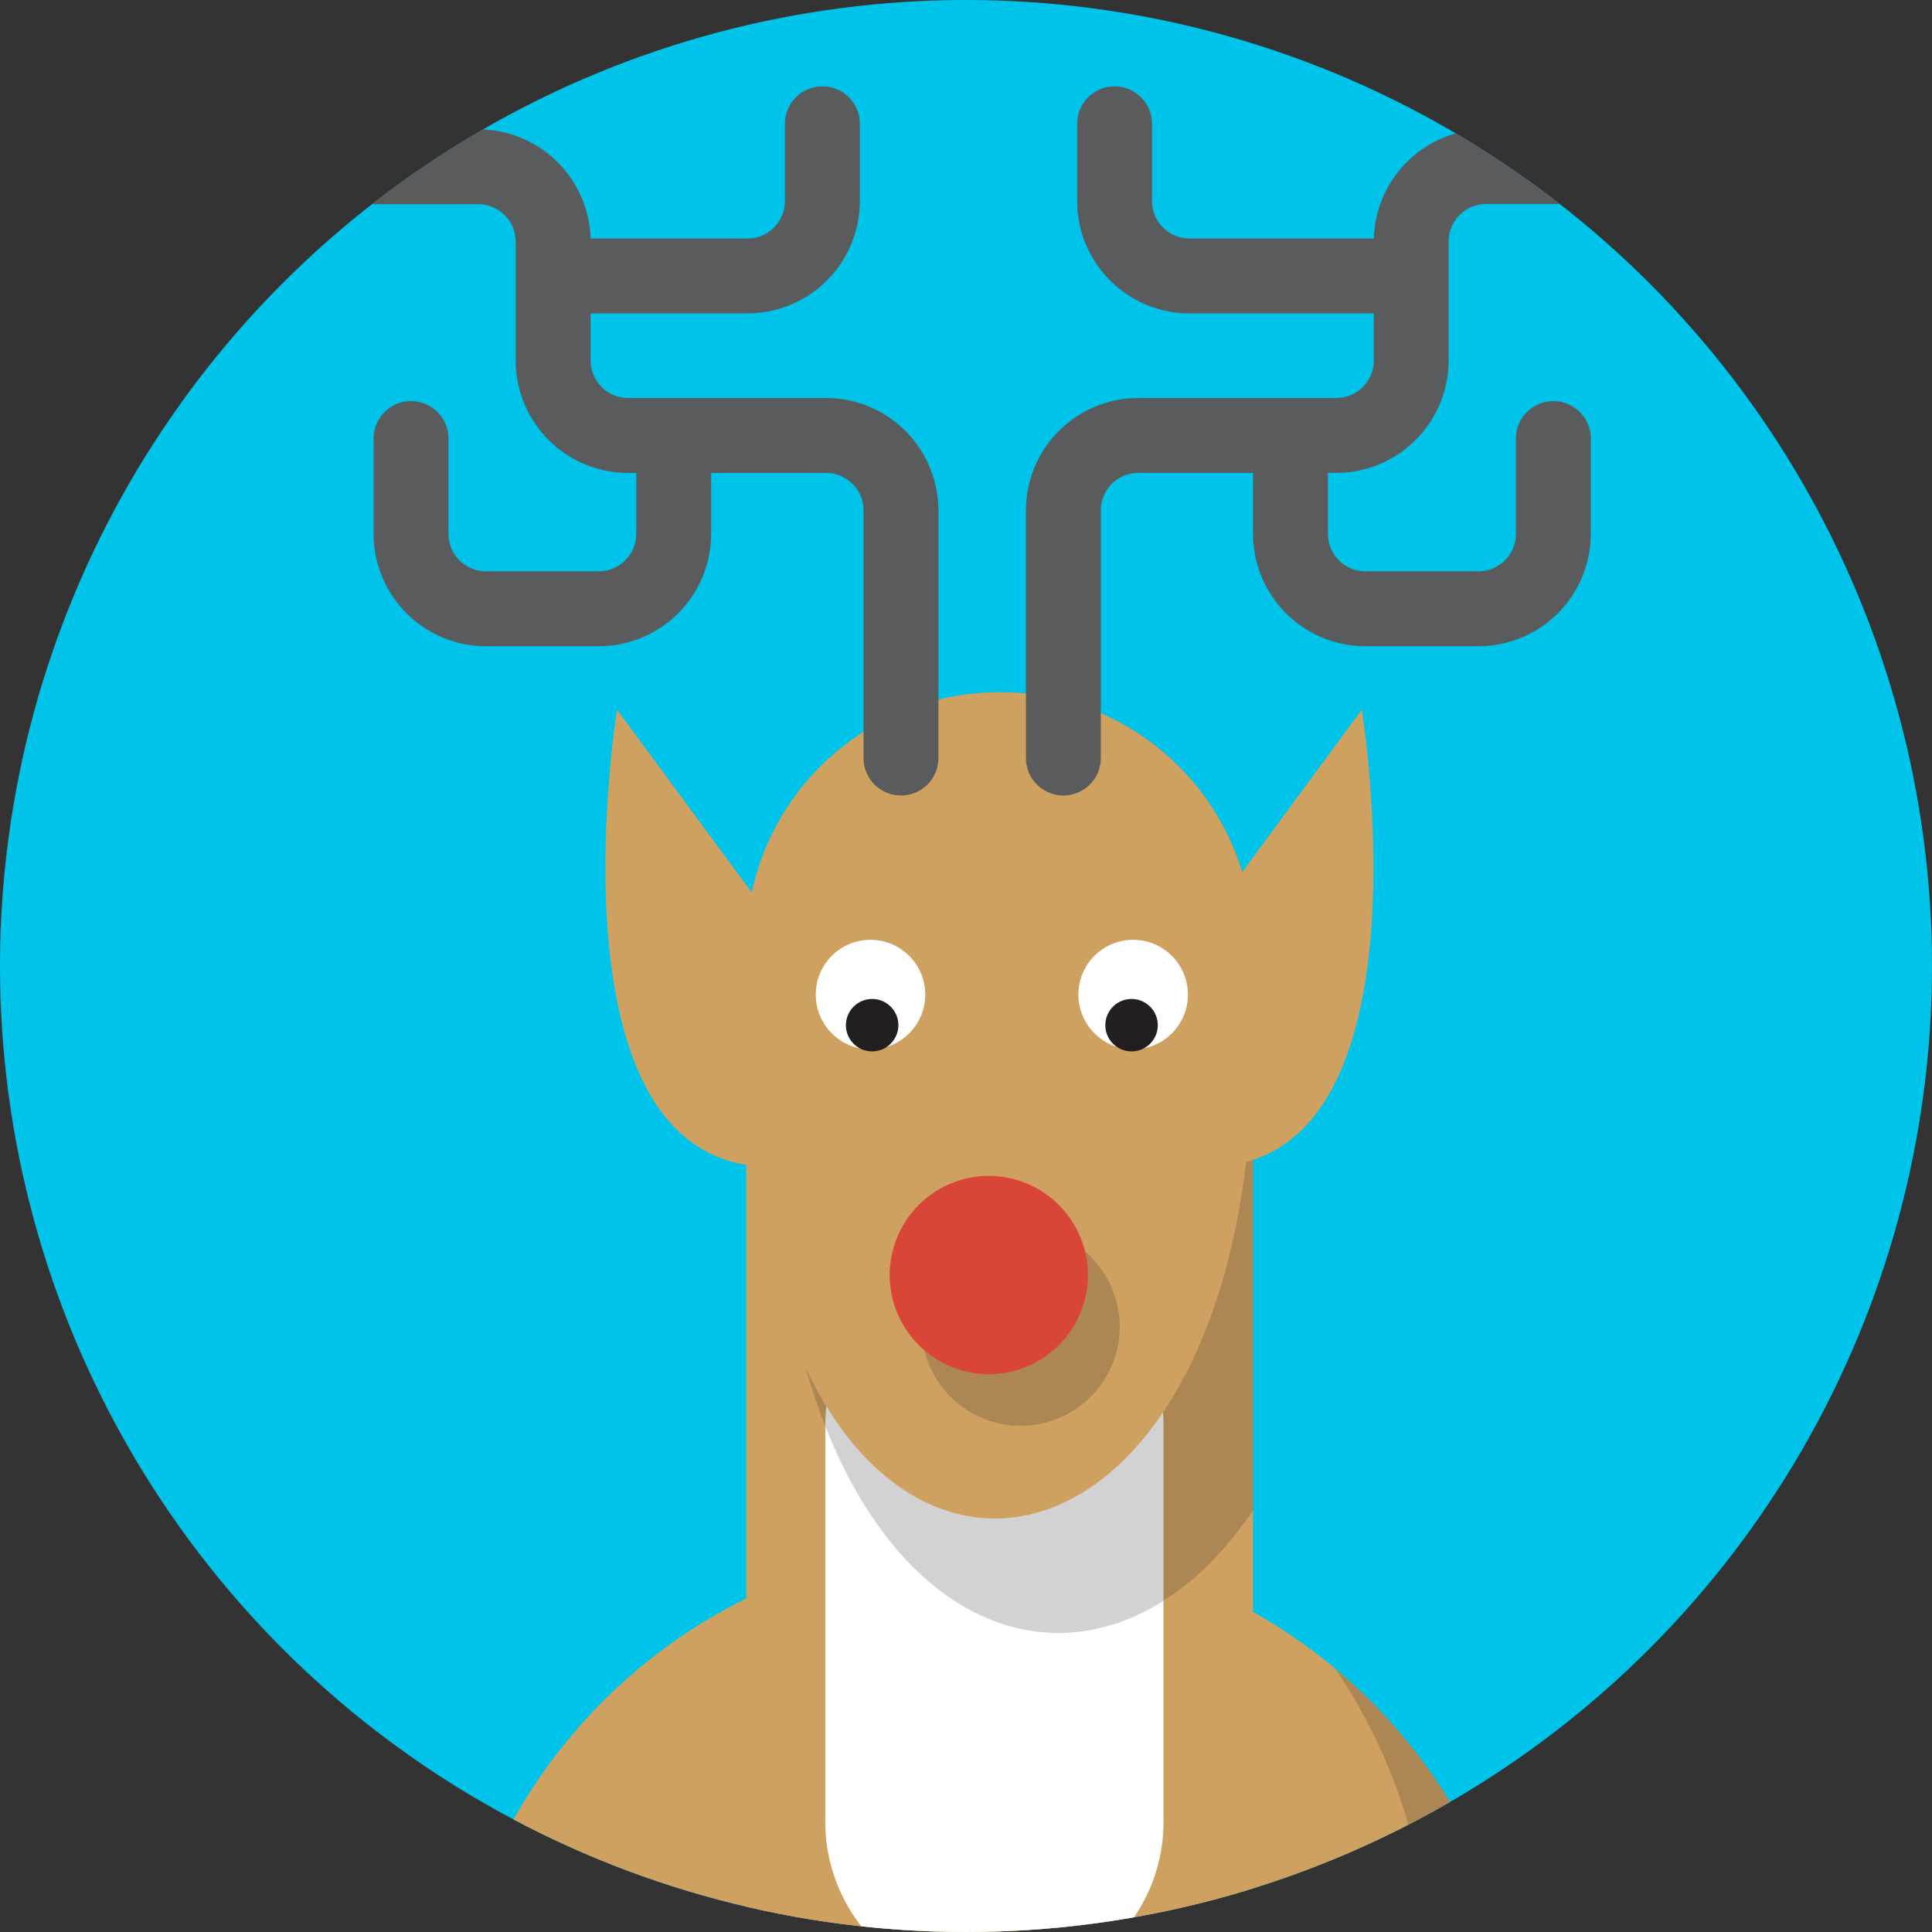 <svg xmlns="http://www.w3.org/2000/svg" xmlns:xlink="http://www.w3.org/1999/xlink" viewBox="0 0 350 350"><rect x="0" y="0" width="350" height="350" fill="#333333" stroke="none"/><defs><style>.cls-1{fill:none;}.cls-2{isolation:isolate;}.cls-3{fill:#00c3ea;}.cls-4{clip-path:url(#clip-path);}.cls-5{fill:#cfa160;}.cls-6,.cls-8{fill:#231f20;}.cls-6,.cls-7{opacity:0.2;mix-blend-mode:multiply;}.cls-9{fill:#fff;}.cls-10{fill:#5a5b5d;}.cls-11{fill:#d94637;}</style><clipPath id="clip-path"><circle id="_Clipping_Path_" data-name="&lt;Clipping Path&gt;" class="cls-1" cx="175" cy="175" r="175"/></clipPath></defs><title>rudolph</title><g class="cls-2"><g id="Layer_1" data-name="Layer 1"><circle id="_Path_" data-name="&lt;Path&gt;" class="cls-3" cx="175" cy="175" r="175"/><g class="cls-4"><path class="cls-5" d="M232.89,624.13a18.21,18.21,0,0,1-18.21-18.21V367.21a18.21,18.21,0,0,1,36.41,0V605.92A18.21,18.21,0,0,1,232.89,624.13Z"/><path class="cls-6" d="M232.89,624.13a18.21,18.21,0,0,1-18.21-18.21V367.21a18.21,18.21,0,0,1,36.41,0V605.92A18.21,18.21,0,0,1,232.89,624.13Z"/><path class="cls-6" d="M232.89,624.13a18.21,18.21,0,0,1-18.21-18.21V367.21a18.21,18.21,0,0,1,36.41,0V605.92A18.21,18.21,0,0,1,232.89,624.13Z"/><path class="cls-5" d="M224.25,624.13A18.21,18.21,0,0,1,206,605.92V367.21a18.21,18.21,0,0,1,36.41,0V605.92A18.21,18.21,0,0,1,224.25,624.13Z"/><path class="cls-5" d="M127.8,624.13a18.21,18.21,0,0,1-18.21-18.21V367.21a18.21,18.21,0,0,1,36.41,0V605.92A18.21,18.21,0,0,1,127.8,624.13Z"/><path class="cls-6" d="M127.8,624.13a18.21,18.21,0,0,1-18.21-18.21V367.21a18.21,18.21,0,0,1,36.41,0V605.92A18.21,18.21,0,0,1,127.8,624.13Z"/><path class="cls-6" d="M127.8,624.13a18.21,18.21,0,0,1-18.21-18.21V367.21a18.21,18.21,0,0,1,36.41,0V605.92A18.21,18.21,0,0,1,127.8,624.13Z"/><circle class="cls-5" cx="178.78" cy="377.69" r="98.32"/><g class="cls-7"><path class="cls-8" d="M241.9,302.34a97.85,97.85,0,0,1,17,55.2c0,51.63-32.11,92.2-82.7,96.24-2.61.21-25.17-55.67-27.83-55.67-7.47,0-2.53,56.91-9.52,55.33A98,98,0,0,1,97.42,432.9,98.31,98.31,0,1,0,241.9,302.34Z"/></g><path class="cls-5" d="M135.18,350.8V171.32a45.91,45.91,0,0,1,91.82,0v199"/><path class="cls-9" d="M180.68,260.68a34.65,34.65,0,0,1-28.49-14.92,30.48,30.48,0,0,0-2.68,12.49v71.24a30.64,30.64,0,1,0,61.27,0V258.24a30.51,30.51,0,0,0-2.28-11.59A34.61,34.61,0,0,1,180.68,260.68Z"/><g class="cls-7"><path class="cls-8" d="M181.1,125.41c-1.41,0-2.79.09-4.17.21a53,53,0,0,0-37.28,50.56v21.07c0,98.41,56.86,121.67,87.36,76.34V171.32A45.91,45.91,0,0,0,181.1,125.41Z"/></g><path class="cls-5" d="M227,188.88V171.32a45.91,45.91,0,0,0-91.82,0V189.6C135.18,306.21,227,301.17,227,188.88Z"/><path class="cls-5" d="M138.43,164.74l-26.65-36.18s-15.24,93.29,36.16,81.86Z"/><path class="cls-5" d="M220.05,164.74l26.65-36.18s15.24,93.29-36.16,81.86Z"/><path class="cls-10" d="M163.22,144.11a6.78,6.78,0,0,1-6.78-6.79V92.46a6.79,6.79,0,0,0-6.79-6.78H113.78A20.38,20.38,0,0,1,93.42,65.32V43.76A6.79,6.79,0,0,0,86.64,37H62.4a6.79,6.79,0,0,1,0-13.57H86.64A20.38,20.38,0,0,1,107,43.76V65.32a6.79,6.79,0,0,0,6.79,6.78h35.88A20.38,20.38,0,0,1,170,92.46v44.87A6.78,6.78,0,0,1,163.22,144.11Z"/><path class="cls-10" d="M108.51,117.07H88A20.38,20.38,0,0,1,67.68,96.72V79.45a6.78,6.78,0,1,1,13.57,0V96.72A6.79,6.79,0,0,0,88,103.5h20.47a6.79,6.79,0,0,0,6.79-6.78v-14a6.78,6.78,0,1,1,13.57,0v14A20.38,20.38,0,0,1,108.51,117.07Z"/><path class="cls-10" d="M135.41,56.78h-34a6.79,6.79,0,0,1,0-13.57h34a6.79,6.79,0,0,0,6.79-6.78v-14a6.78,6.78,0,1,1,13.57,0v14A20.38,20.38,0,0,1,135.41,56.78Z"/><path class="cls-10" d="M249.48,56.78h-34a20.38,20.38,0,0,1-20.35-20.35v-14a6.78,6.78,0,1,1,13.57,0v14a6.79,6.79,0,0,0,6.79,6.78h34a6.79,6.79,0,0,1,0,13.57Z"/><path class="cls-10" d="M192.64,144.11a6.78,6.78,0,0,1-6.78-6.79V92.46A20.38,20.38,0,0,1,206.21,72.1h35.88a6.79,6.79,0,0,0,6.79-6.78V43.76A20.38,20.38,0,0,1,269.22,23.4h24.24a6.79,6.79,0,0,1,0,13.57H269.22a6.79,6.79,0,0,0-6.79,6.78V65.32a20.38,20.38,0,0,1-20.35,20.35H206.21a6.79,6.79,0,0,0-6.79,6.78v44.87A6.78,6.78,0,0,1,192.64,144.11Z"/><path class="cls-10" d="M267.82,117.07H247.35A20.38,20.38,0,0,1,227,96.72v-14a6.78,6.78,0,1,1,13.57,0v14a6.79,6.79,0,0,0,6.79,6.78h20.47a6.79,6.79,0,0,0,6.79-6.78V79.45a6.78,6.78,0,1,1,13.57,0V96.72A20.38,20.38,0,0,1,267.82,117.07Z"/><path class="cls-6" d="M184.85,258.31a18,18,0,0,1-17.92-18h0a18,18,0,0,1,18-17.93h0a18,18,0,0,1,17.92,18h0a18,18,0,0,1-18,17.93Z"/><path class="cls-11" d="M179.09,248.95a18,18,0,0,1-17.92-18h0a18,18,0,0,1,18-17.93h0a18,18,0,0,1,17.92,18h0a18,18,0,0,1-18,17.93Z"/><path class="cls-9" d="M157.67,190.1a9.91,9.91,0,0,1-9.89-9.94h0a9.91,9.91,0,0,1,9.94-9.9h0a9.92,9.92,0,0,1,9.9,9.94h0a9.93,9.93,0,0,1-9.94,9.9Z"/><path class="cls-8" d="M160.36,181.6a4.75,4.75,0,0,1,1.76,6.48h0a4.76,4.76,0,0,1-6.48,1.77h0a4.75,4.75,0,0,1-1.77-6.48h0a4.76,4.76,0,0,1,6.49-1.77Z"/><path class="cls-9" d="M205.31,190.1a9.91,9.91,0,0,0,9.89-9.94h0a9.91,9.91,0,0,0-9.94-9.9h0a9.92,9.92,0,0,0-9.9,9.94h0a9.93,9.93,0,0,0,9.95,9.9Z"/><path class="cls-8" d="M202.63,181.6a4.75,4.75,0,0,0-1.76,6.48h0a4.76,4.76,0,0,0,6.48,1.77h0a4.75,4.75,0,0,0,1.77-6.48h0a4.76,4.76,0,0,0-6.49-1.77Z"/><path class="cls-5" d="M224.25,624.13A18.21,18.21,0,0,1,206,605.92V367.21a18.21,18.21,0,0,1,36.41,0V605.92A18.21,18.21,0,0,1,224.25,624.13Z"/></g></g></g></svg>